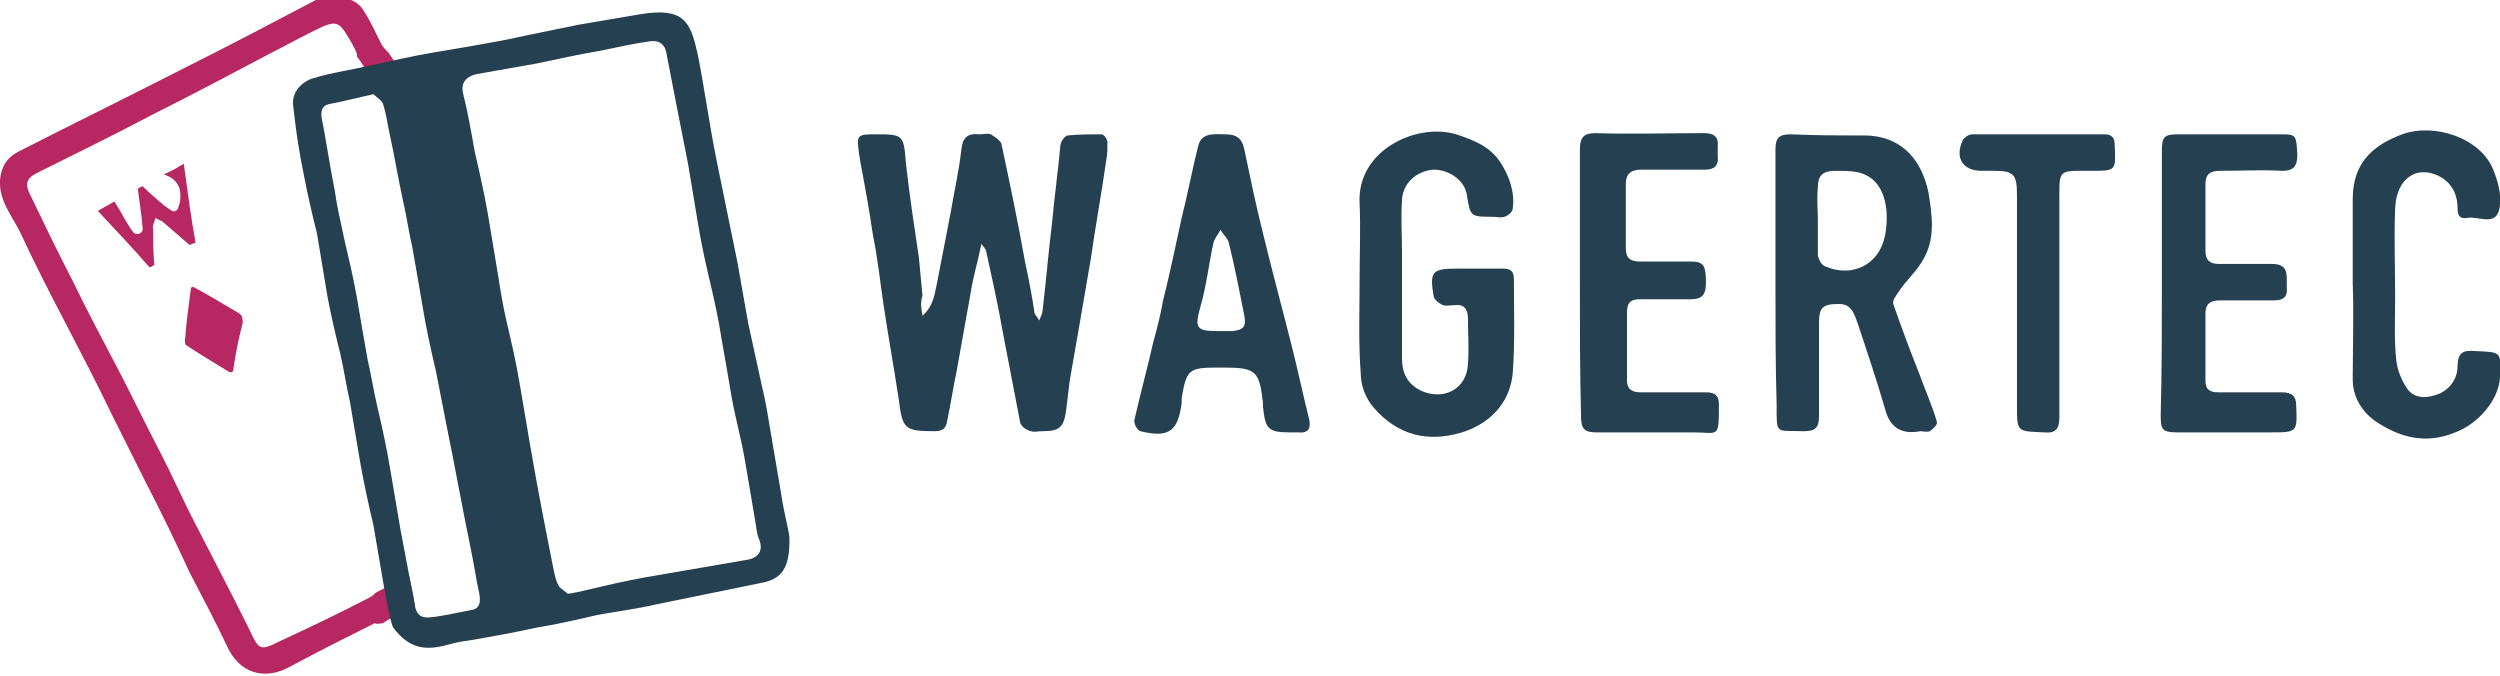 <?xml version="1.0" encoding="utf-8"?>
<!-- Generator: Adobe Illustrator 17.1.0, SVG Export Plug-In . SVG Version: 6.00 Build 0)  -->
<!DOCTYPE svg PUBLIC "-//W3C//DTD SVG 1.1//EN" "http://www.w3.org/Graphics/SVG/1.1/DTD/svg11.dtd">
<svg version="1.1" id="Layer_1" xmlns="http://www.w3.org/2000/svg" xmlns:xlink="http://www.w3.org/1999/xlink" x="0px" y="0px"
	 width="212.2px" height="57.4px" viewBox="0.7 10 212.2 57.4" enable-background="new 0.7 10 212.2 57.4" xml:space="preserve">
<g>
	<path fill="#B72762" d="M33.2,62.9c0.8-0.6,1.8-0.9,2.7-1.4c0-0.1,0-0.1,0-0.2c-0.1-0.8-0.3-1.6-0.5-2.5c-0.9,0.5-1.8,1-2.8,1.5
		c-0.2,0.2-0.3,0.3-0.5,0.4c-2.5,1.3-5,2.5-7.6,3.7c-1.8,0.9-1.8,0.8-2.7-1.1c-1.5-3-3-5.9-4.5-8.8c-1.1-2.1-2-4.2-3.1-6.3
		c-1.2-2.3-2.3-4.6-3.5-6.9c-1.3-2.5-2.6-4.9-3.8-7.4c-1.3-2.5-2.5-5-3.7-7.5c-0.4-0.8-0.2-1.3,0.6-1.7c3.2-1.6,6.5-3.2,9.7-4.9
		c3.4-1.7,6.8-3.5,10.2-5.3c1.4-0.7,2.8-1.5,4.3-2.2c1.1-0.5,1.5-0.4,2.1,0.6c0.3,0.5,0.7,1.1,0.9,1.7c0,0.1,0,0.1,0,0.2
		c0.7,0.9,1.2,1.9,1.7,3c0.1,0,0.1,0.1,0.2,0.1c0.8-0.3,1.6-0.4,2.5-0.6c-0.5-1-1.1-1.9-1.7-2.8c-0.2-0.2-0.4-0.4-0.6-0.7
		c-0.5-1-1-2.1-1.6-3c-0.6-1-2.7-1.5-3.8-0.9c-3.8,2-7.6,4-11.4,5.9c-4.7,2.4-9.4,4.7-14.1,7.1c-0.9,0.5-1.4,1.2-1.5,2.4
		c-0.1,1.8,1.1,3.1,1.8,4.6c1.2,2.6,2.5,5.1,3.8,7.6c1.3,2.5,2.6,5,3.8,7.5c1,2,2,4,3,6c1.3,2.5,2.5,5,3.7,7.6
		c1.1,2.1,2.2,4.2,3.2,6.3c1,2.2,3.1,2.9,5.3,1.7c2.4-1.3,4.8-2.5,7.2-3.7C32.8,63,33,62.9,33.2,62.9z"/>
	<path fill="#254151" d="M67.7,55.5c-0.1-0.7-0.5-2.2-0.7-3.6c-0.3-1.8-0.6-3.5-0.9-5.3c-0.2-1.2-0.4-2.5-0.7-3.7
		c-0.4-1.8-0.8-3.7-1.2-5.5c-0.3-1.7-0.6-3.4-0.9-5.1c-0.6-2.9-1.2-5.9-1.8-8.8c-0.6-3-1-6-1.6-9c-0.6-2.6-1.1-3.9-4.8-3.3
		c-1.8,0.3-3.5,0.6-5.3,0.9c-1.5,0.3-2.9,0.6-4.4,0.9c-1.7,0.4-3.5,0.7-5.2,1c-1.8,0.3-3.7,0.6-5.5,1c-0.9,0.2-4.1,0.9-4.7,1
		c-1,0.2-2,0.4-2.9,0.7c-1,0.4-1.7,1.3-1.5,2.4c0.2,1.9,0.5,3.9,0.9,5.8c0.3,1.6,0.7,3.3,1.1,4.9c0.3,1.8,0.6,3.6,0.9,5.4
		c0.3,1.6,0.7,3.3,1.1,4.9c0.3,1.3,0.5,2.7,0.8,4c0.3,1.8,0.6,3.5,0.9,5.3c0.3,1.7,0.7,3.5,1.1,5.2c0.3,1.6,1.3,8.2,1.7,8.7
		c1.3,1.7,2.6,2,4.7,1.4c0.7-0.2,1.4-0.3,2.1-0.4c1.7-0.3,3.4-0.6,5.2-1c1.8-0.3,3.6-0.7,5.3-1.1c1.6-0.3,3.3-0.5,5-0.9
		c2.9-0.6,5.9-1.2,8.8-1.8C67,59.2,67.8,58.3,67.7,55.5z M40.6,61.8c-1.1,0.2-2.3,0.5-3.4,0.6c-0.8,0.1-1.2-0.3-1.3-1.1
		c-0.4-2.1-0.8-4.2-1.2-6.3c-0.3-1.8-0.6-3.5-0.9-5.3c-0.3-1.8-0.7-3.6-1.1-5.3c-0.3-1.3-0.5-2.6-0.8-3.9c-0.3-1.7-0.6-3.4-0.9-5.2
		c-0.3-1.7-0.7-3.4-1.1-5.1c-0.3-1.4-0.6-2.7-0.8-4.1C28.7,24.1,28.4,22,28,20c-0.1-0.7,0.1-1.1,0.8-1.2c1.1-0.2,2.2-0.5,3.6-0.8
		c0.3,0.3,0.7,0.5,0.8,0.8c0.3,0.9,0.4,1.8,0.6,2.7c0.4,1.8,0.7,3.7,1.1,5.5c0.3,1.3,0.5,2.7,0.8,4c0.3,1.7,0.6,3.4,0.9,5.2
		c0.3,1.8,0.7,3.6,1.1,5.3c0.3,1.5,0.6,3.1,0.9,4.6c0.7,3.4,1.3,6.8,2,10.2c0.3,1.4,0.5,2.8,0.8,4.2C41.5,61.2,41.4,61.7,40.6,61.8z
		 M64.2,57.5c-2.9,0.5-5.8,1-8.7,1.5c-1.7,0.3-3.4,0.7-5.1,1.1c-0.4,0.1-0.8,0.2-1.5,0.3c-0.2-0.2-0.6-0.4-0.8-0.7
		c-0.2-0.4-0.3-0.8-0.4-1.3c-0.7-3.5-1.4-7.1-2-10.6c-0.3-1.8-0.6-3.5-0.9-5.3c-0.3-1.8-0.7-3.5-1.1-5.2c-0.3-1.3-0.5-2.5-0.7-3.8
		c-0.3-1.8-0.6-3.6-0.9-5.4c-0.3-1.7-0.7-3.5-1.1-5.2c-0.3-1.7-0.6-3.4-1-5c-0.2-0.9,0.3-1.4,1.1-1.6c1.7-0.3,3.4-0.6,5.1-0.9
		c1.9-0.4,3.7-0.8,5.5-1.1c1.4-0.3,2.8-0.6,4.2-0.8c0.8-0.1,1.3,0.3,1.4,1.2c0.6,3.1,1.2,6.2,1.8,9.2c0.3,1.8,0.6,3.6,0.9,5.4
		c0.3,1.8,0.7,3.5,1.1,5.2c0.3,1.3,0.6,2.7,0.8,4c0.3,1.7,0.6,3.4,0.9,5.2c0.3,1.7,0.8,3.5,1.1,5.2c0.3,1.8,0.6,3.5,0.9,5.3
		c0.1,0.5,0.1,1,0.3,1.5C65.5,56.6,65.2,57.3,64.2,57.5z"/>
	<path fill="#254151" d="M79,36.8c0.9-0.8,1-1.7,1.2-2.6c0.4-2.1,0.8-4.1,1.2-6.2c0.3-1.8,0.7-3.5,0.9-5.3c0.1-1,0.5-1.4,1.5-1.3
		c0.4,0,0.7-0.1,1,0c0.3,0.2,0.8,0.5,0.9,0.8c0.7,3.3,1.4,6.6,2,10c0.3,1.4,0.6,2.9,0.8,4.3c0,0.2,0.2,0.3,0.4,0.7
		c0.2-0.4,0.3-0.7,0.3-0.9c0.3-2.5,0.5-5,0.8-7.4c0.2-2.2,0.5-4.3,0.7-6.5c0-0.3,0.3-0.8,0.6-0.9c1-0.1,2-0.1,2.9-0.1
		c0.2,0,0.5,0.4,0.5,0.7c0,0.5,0,1-0.1,1.5c-0.4,2.8-0.9,5.5-1.3,8.3c-0.6,3.5-1.2,7-1.8,10.4c-0.1,0.8-0.2,1.7-0.3,2.5
		c-0.2,1.5-0.6,1.8-2,1.8c-0.4,0-0.7,0.1-1,0c-0.4-0.1-0.8-0.4-0.9-0.7c-0.5-2.6-1-5.2-1.5-7.8c-0.4-2.3-0.9-4.5-1.4-6.8
		c0-0.1-0.1-0.2-0.4-0.6c-0.3,1.5-0.7,2.8-0.9,4.1c-0.4,2.2-0.8,4.5-1.2,6.7c-0.3,1.4-0.5,2.8-0.8,4.2c-0.1,0.7-0.4,0.9-1.1,0.9
		c-2.5,0-2.7-0.2-3-2.6c-0.4-2.7-0.9-5.4-1.3-8.1c-0.3-2-0.5-4-0.9-5.9c-0.3-2.1-0.7-4.3-1.1-6.4c0-0.2-0.1-0.5-0.1-0.7
		c-0.2-1.4-0.1-1.5,1.3-1.5c2.5,0,2.5,0,2.7,2.5c0.3,2.7,0.7,5.3,1.1,8c0.1,1.1,0.2,2.2,0.3,3.2C78.8,35.7,78.9,36.2,79,36.8z"/>
	<path fill="#254151" d="M151.4,34.1c0-3.8,0-7.6,0-11.4c0-1,0.3-1.3,1.3-1.3c2.1,0.1,4.3,0.1,6.4,0.1c3.3,0.1,4.8,2.4,5.3,4.9
		c0.3,1.9,0.6,3.9-0.5,5.7c-0.5,0.9-1.4,1.7-2,2.6c-0.2,0.3-0.6,0.8-0.5,1.1c0.7,2,1.4,3.9,2.2,5.9c0.5,1.4,1.1,2.7,1.5,4.1
		c0.1,0.2-0.3,0.6-0.6,0.8c-0.2,0.1-0.6,0-0.8,0c-1.6,0.3-2.6-0.3-3-1.9c-0.7-2.4-1.5-4.8-2.3-7.2c-0.3-0.8-0.5-1.7-1.6-1.7
		c-1.4,0-1.7,0.3-1.7,1.6c0,2.6,0,5.3,0,7.9c0,1-0.3,1.3-1.3,1.3c-2.4-0.1-2.3,0.4-2.3-2.3C151.4,40.9,151.4,37.5,151.4,34.1z
		 M155,28.7c0,1,0,2,0,2.9c0,0.3,0.3,0.9,0.6,1c2.3,1,4.6-0.1,5.1-2.6c0.4-2.1,0.1-4.9-2.4-5.4c-0.6-0.1-1.2-0.1-1.8-0.1
		c-1.1,0-1.5,0.4-1.5,1.4C154.9,26.9,155,27.8,155,28.7z"/>
	<path fill="#254151" d="M116.1,34c0-2.3,0.1-4.6,0-6.8c-0.2-4.5,4.9-6.8,8.2-5.8c1.5,0.5,2.8,1,3.7,2.3c0.8,1.2,1.3,2.6,1.1,4
		c0,0.3-0.4,0.6-0.7,0.7c-0.3,0.1-0.7,0-1,0c-1.9,0-1.9,0-2.2-1.9c-0.2-1.2-1.5-2.1-2.8-2.1c-1.5,0.1-2.7,1.2-2.7,2.7
		c-0.1,1.4,0,2.8,0,4.2c0,3,0,6,0,9.1c0,1.2,0.4,2.2,1.7,2.8c1.9,0.8,3.8-0.2,3.9-2.3c0.1-1.3,0-2.6,0-3.9c0-0.8-0.4-1.2-1.1-1.1
		c-0.4,0-0.7,0.1-1,0c-0.3-0.1-0.7-0.4-0.8-0.7c-0.4-2.2-0.1-2.4,2-2.4c1.3,0,2.6,0,3.9,0c0.6,0,0.9,0.2,0.9,0.9
		c0,2.7,0.1,5.3-0.1,8c-0.2,2.1-1.5,4.1-4.3,5c-3,0.9-5.5,0.2-7.5-2.1c-0.7-0.8-1.1-1.9-1.1-2.9C116,39.1,116.1,36.5,116.1,34
		C116.1,34,116.1,34,116.1,34z"/>
	<path fill="#254151" d="M110.2,46.7c-1.9,0-2.1-0.3-2.3-2.2c0-0.1,0-0.2,0-0.3c-0.3-2.7-0.6-3-3.3-3c-0.2,0-0.4,0-0.6,0
		c-2.4,0-2.6,0.2-3,2.6c0,0.1,0,0.3,0,0.4c-0.3,2.4-1.1,3-3.5,2.4c-0.3-0.1-0.6-0.7-0.5-1c0.5-2.2,1.1-4.4,1.6-6.6
		c0.3-1.1,0.6-2.2,0.8-3.4c0.6-2.4,1.1-4.8,1.6-7.1c0.5-2,0.9-4.1,1.4-6.1c0.3-1.2,1.4-1,2.3-1c0.9,0,1.4,0.3,1.6,1.2
		c0.5,2.4,1,4.8,1.6,7.2c0.8,3.3,1.7,6.6,2.5,9.8c0.5,2,0.9,3.9,1.4,5.9c0.2,0.8,0,1.3-0.9,1.2C110.7,46.7,110.4,46.7,110.2,46.7z
		 M104.2,38.1C104.2,38.1,104.2,38.1,104.2,38.1c0.4,0,0.7,0,1.1,0c1-0.1,1.2-0.4,1-1.4c-0.4-2-0.8-4.1-1.3-6.1
		c-0.1-0.4-0.5-0.7-0.7-1.1c-0.2,0.4-0.5,0.7-0.6,1.1c-0.4,1.8-0.6,3.7-1.1,5.4c-0.5,1.8-0.4,2.1,1.4,2.1
		C104.1,38.1,104.1,38.1,104.2,38.1z"/>
	<path fill="#254151" d="M134.8,34c0-3.8,0-7.5,0-11.3c0-1,0.3-1.4,1.3-1.4c3.1,0.1,6.1,0,9.2,0c0.9,0,1.3,0.3,1.2,1.2
		c0,0.2,0,0.5,0,0.7c0.1,0.9-0.3,1.2-1.1,1.2c-1.8,0-3.6,0-5.4,0c-0.9,0-1.3,0.4-1.3,1.2c0,1.8,0,3.6,0,5.5c0,0.8,0.4,1.1,1.2,1.1
		c1.4,0,2.9,0,4.3,0c1.1,0,1.3,0.3,1.3,1.8c0,1-0.3,1.4-1.3,1.4c-1.4,0-2.9,0-4.3,0c-0.8,0-1.1,0.3-1.1,1.1c0,1.9,0,3.9,0,5.8
		c0,0.8,0.5,1,1.2,1c1.8,0,3.6,0,5.5,0c0.8,0,1.1,0.3,1.1,1c0,3,0,2.4-2.2,2.4c-2.7,0-5.5,0-8.2,0c-1,0-1.3-0.3-1.3-1.3
		C134.8,41.6,134.8,37.8,134.8,34z"/>
	<path fill="#254151" d="M184.2,34c0-3.7,0-7.4,0-11.2c0-1.2,0.2-1.4,1.4-1.4c2.9,0,5.9,0,8.8,0c1.2,0,1.2,0.1,1.3,1.7
		c0,1-0.3,1.4-1.3,1.4c-1.8-0.1-3.5,0-5.3,0c-0.8,0-1.2,0.3-1.2,1.1c0,1.9,0,3.8,0,5.7c0,0.8,0.4,1.1,1.1,1.1c1.5,0,3,0,4.5,0
		c0.9,0,1.3,0.3,1.3,1.2c0,0.3,0,0.6,0,0.8c0.1,0.8-0.3,1.1-1.1,1.1c-1.5,0-3.1,0-4.6,0c-0.8,0-1.2,0.3-1.2,1.1c0,1.9,0,3.8,0,5.7
		c0,0.8,0.4,1,1.1,1c1.8,0,3.6,0,5.4,0c0.8,0,1.2,0.3,1.2,1.1c0.1,2.3,0.1,2.3-2.2,2.3c-2.6,0-5.2,0-7.8,0c-1.4,0-1.5-0.2-1.5-1.5
		C184.2,41.5,184.2,37.7,184.2,34z"/>
	<path fill="#254151" d="M200.4,34.1c0-2.4,0-4.8,0-7.2c0-2.9,1.5-4.5,4.2-5.5c2.7-1,6.8,0.3,7.8,3.2c0.4,1,0.7,2.3,0.4,3.3
		c-0.4,1.3-1.8,0.4-2.7,0.6c-0.6,0.1-0.8-0.2-0.8-0.8c0-1.1-0.4-2-1.3-2.6c-2-1.2-3.9-0.1-4,2.6c-0.1,2.5,0,5,0,7.5
		c0,1.8-0.1,3.6,0.1,5.4c0.1,0.9,0.5,1.8,1,2.5c0.7,0.8,1.7,0.7,2.7,0.3c1-0.5,1.5-1.4,1.5-2.3c0-1.2,0.5-1.4,1.5-1.3
		c2.2,0.1,2.2,0,2.1,2.2c-0.1,2-1.9,4-3.8,4.7c-2.4,1-4.6,0.5-6.7-0.9c-1.2-0.8-2-2.1-2-3.6C200.4,39.4,200.5,36.8,200.4,34.1
		C200.5,34.1,200.4,34.1,200.4,34.1z"/>
	<path fill="#254151" d="M175.5,35.8c0,3.2,0,6.4,0,9.6c0,1-0.3,1.4-1.3,1.3c-2.3-0.1-2.3,0-2.3-2.3c0-6,0-11.9,0-17.9
		c0-1.7-0.3-2-1.9-2c-0.4,0-0.7,0-1.1,0c-1.6,0-2.3-1.1-1.6-2.6c0.1-0.2,0.5-0.5,0.8-0.5c3.7,0,7.4,0,11.2,0c0.7,0,0.9,0.3,0.9,1
		c0.1,2.1,0.1,2.1-2,2.1c-2.9,0-2.7-0.2-2.7,2.8C175.5,30.1,175.5,33,175.5,35.8z"/>
	<path fill="#B72762" d="M20.5,41.4c0,0.2-0.2,0.2-0.3,0.2c-1.3-0.8-2.5-1.5-3.7-2.3c-0.1-0.1-0.1-0.2-0.1-0.4
		c0.1-1.4,0.3-2.9,0.5-4.4c0-0.1,0.1-0.2,0.3-0.1c1.3,0.7,2.6,1.5,3.8,2.2c0.3,0.2,0.3,0.5,0.3,0.8C21,38.6,20.7,39.9,20.5,41.4z"/>
	<path fill="#B72762" d="M16.8,30.8c-0.7-0.6-1.5-1.3-2.2-1.9c-0.2-0.2-0.4-0.2-0.7-0.4c-0.1,0.4-0.3,0.6-0.2,1c0,1,0,2,0.1,3
		c-0.2,0.1-0.2,0.1-0.4,0.2c-1.4-1.6-2.8-3.1-4.4-4.8c0.5-0.3,1.1-0.6,1.4-0.8c0.6,0.9,1,1.8,1.6,2.6c0,0,0.1,0.1,0.1,0.1
		c0.4,0.2,0.8-0.1,0.7-0.5C12.7,28,12.5,27,12.4,26c0.2-0.1,0.2-0.1,0.4-0.2c0.6,0.6,1.2,1.1,1.9,1.7c0.2,0.1,0.4,0.3,0.6,0.4
		c0.2,0.1,0.4,0,0.5-0.2c0.1-0.3,0.2-0.5,0.2-0.8c0.1-0.9-0.2-1.7-1.4-2.1c0.7-0.3,1.2-0.6,1.7-0.9c0.3,2.2,0.6,4.5,1,6.7
		C17,30.7,17,30.7,16.8,30.8z"/>
</g>
</svg>
